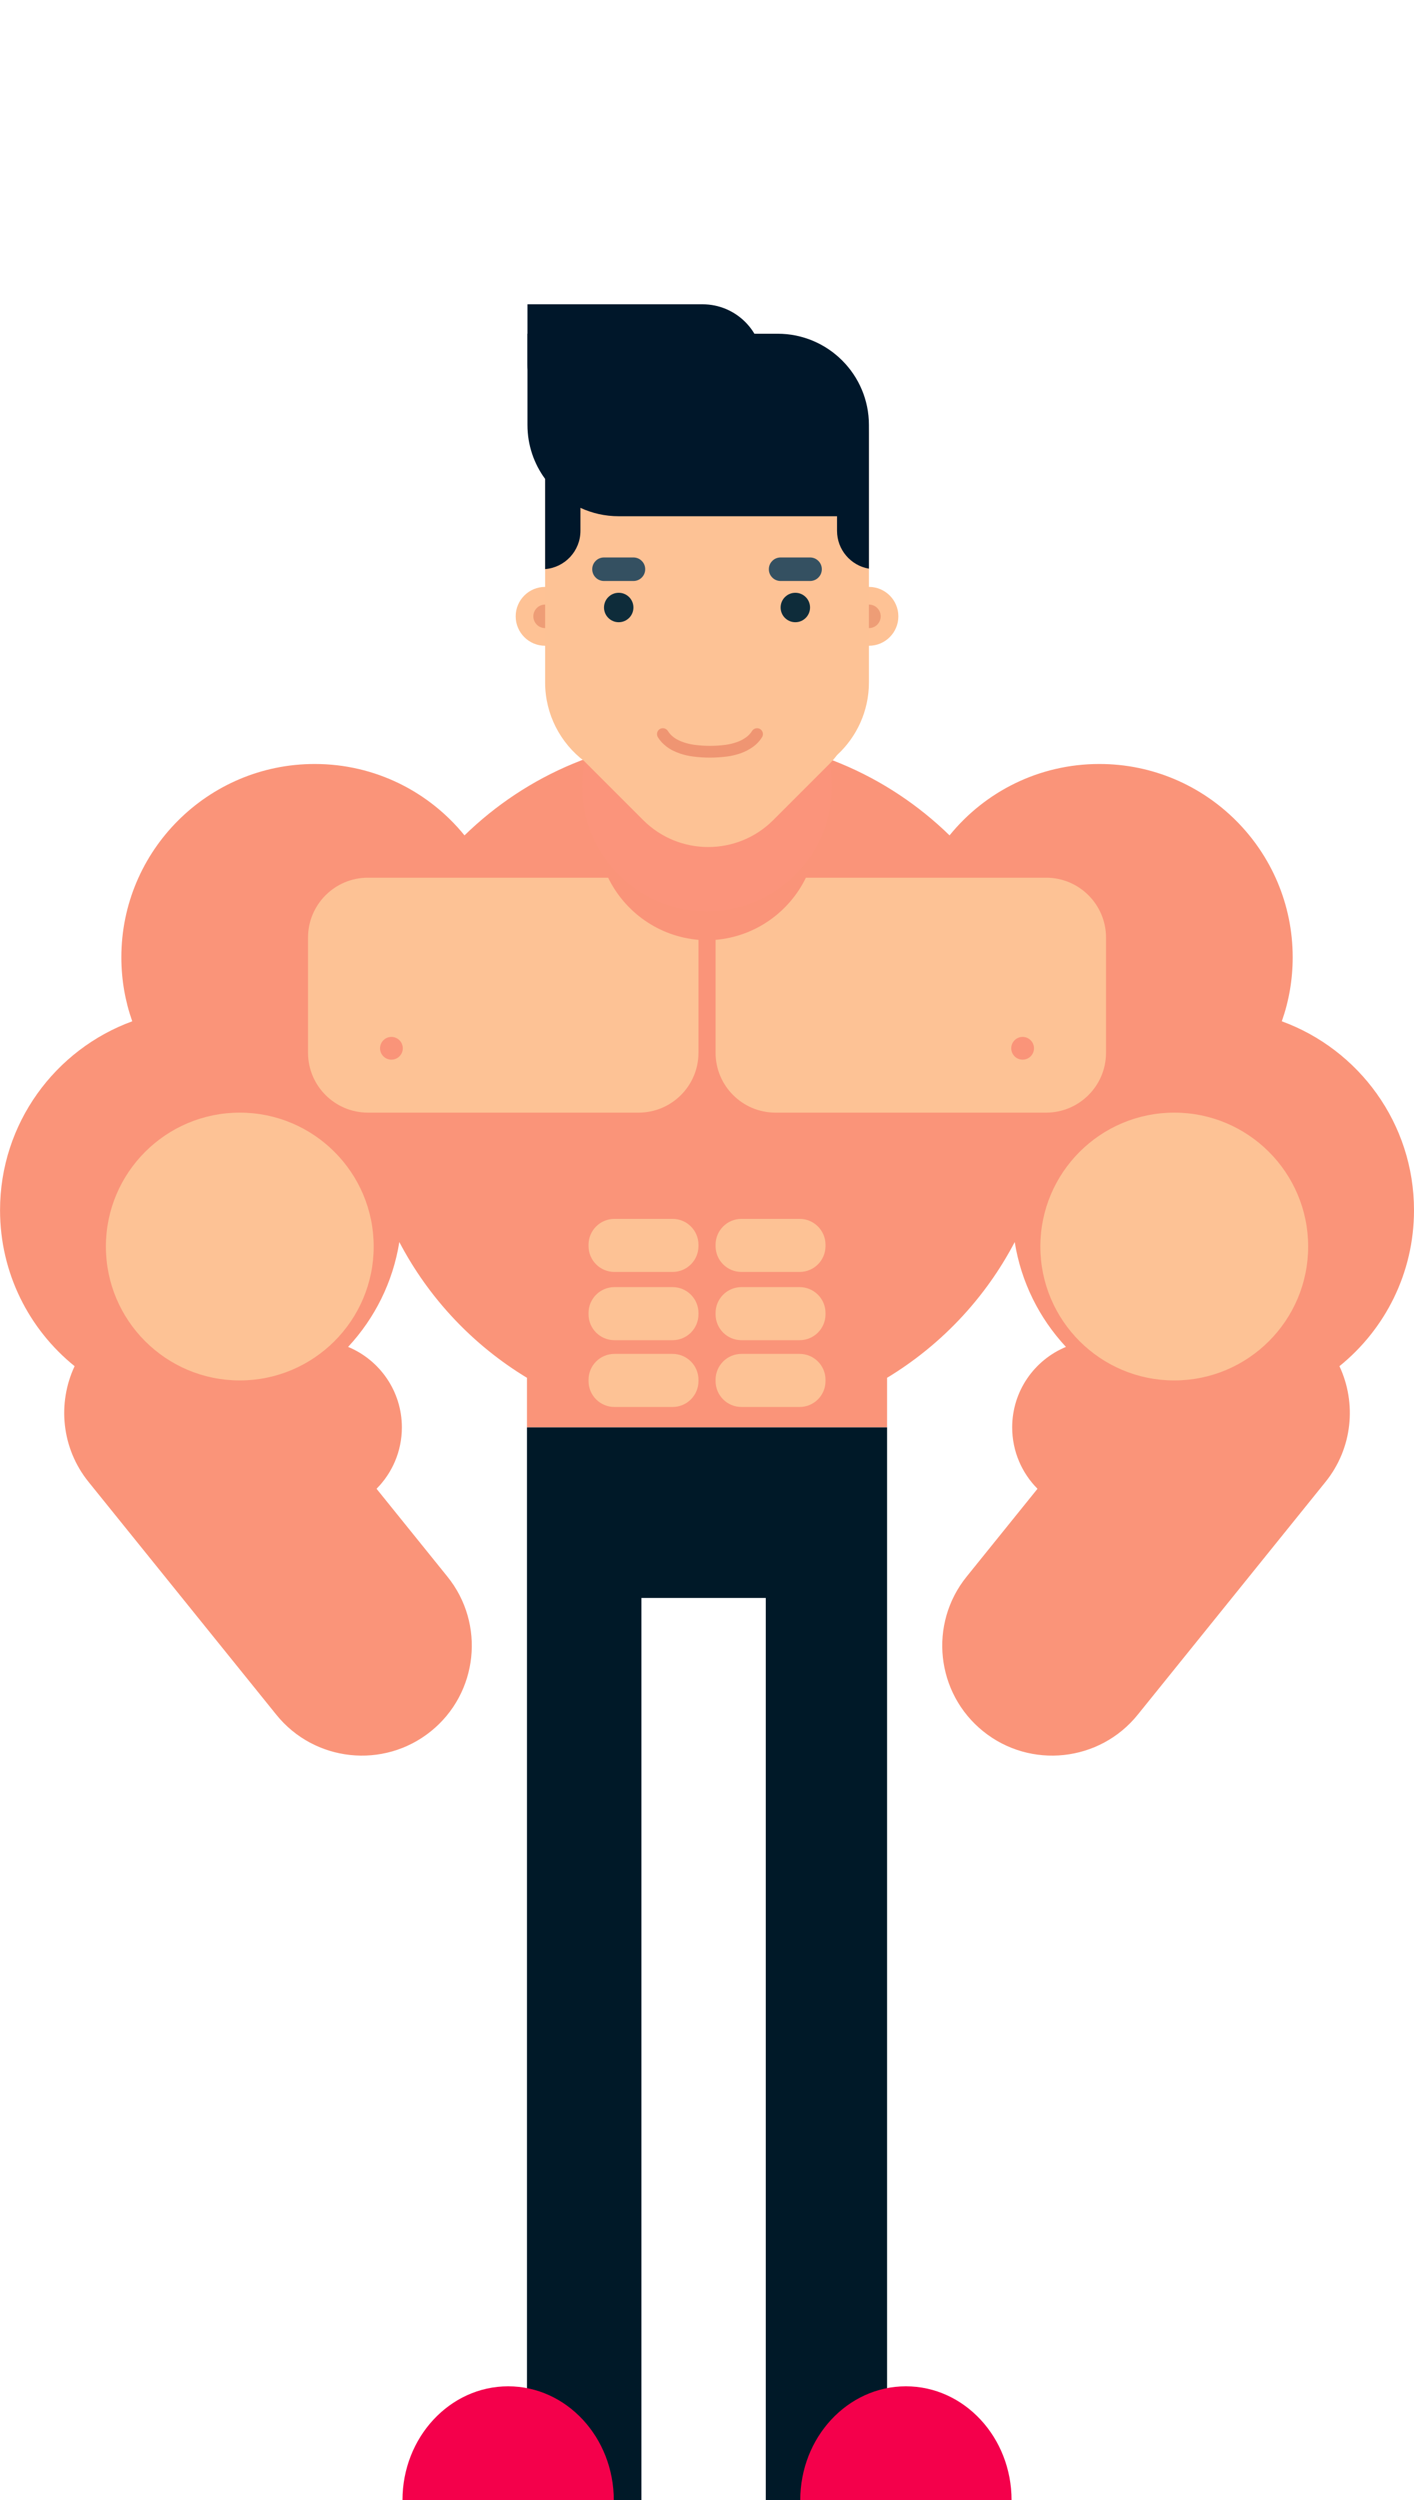 <?xml version="1.0" standalone="no"?><!-- Generator: Gravit.io --><svg xmlns="http://www.w3.org/2000/svg" xmlns:xlink="http://www.w3.org/1999/xlink" style="isolation:isolate" viewBox="0 0 515.8 912" width="515.8" height="912"><defs><clipPath id="_clipPath_E1vQZB9ljrbvELWFiQDxnqOfYKjj1ViZ"><rect width="515.8" height="912"/></clipPath></defs><g clip-path="url(#_clipPath_E1vQZB9ljrbvELWFiQDxnqOfYKjj1ViZ)"><g id="body"><g id="muscle"><path d=" M 169.44 304.724 C 156.541 288.822 136.84 278.68 114.789 278.68 C 75.867 278.68 44.267 310.28 44.267 349.202 C 44.267 357.382 45.662 365.239 48.24 372.542 C 20.124 382.807 0.017 409.798 0.017 441.448 C 0.017 464.424 10.612 484.944 27.214 498.345 C 20.921 511.797 22.363 528.244 32.307 540.573 L 100.797 625.486 C 114.692 642.713 139.959 645.419 157.186 631.524 C 174.413 617.629 177.118 592.361 163.223 575.134 L 137.359 543.068 C 143.066 537.318 146.594 529.402 146.594 520.669 C 146.594 507.439 138.498 496.085 126.983 491.316 C 136.654 480.92 143.341 467.711 145.664 453.056 C 156.363 473.519 172.534 490.674 192.226 502.585 L 192.226 520.669 L 192.226 520.669 L 257.217 520.669 L 323.591 520.669 L 323.591 520.669 L 323.591 502.585 C 343.283 490.674 359.454 473.519 370.153 453.056 C 372.476 467.711 379.163 480.92 388.834 491.317 C 377.319 496.085 369.224 507.439 369.224 520.669 C 369.224 529.402 372.751 537.318 378.458 543.068 L 352.594 575.134 C 338.699 592.361 341.404 617.629 358.631 631.524 C 375.858 645.419 401.125 642.713 415.02 625.486 L 483.51 540.573 C 493.454 528.244 494.896 511.797 488.604 498.345 C 505.205 484.944 515.8 464.424 515.8 441.449 C 515.8 409.798 495.693 382.807 467.577 372.542 C 470.155 365.239 471.551 357.382 471.551 349.202 C 471.551 310.28 439.95 278.68 401.028 278.68 C 378.977 278.68 359.276 288.822 346.378 304.724 C 323.709 282.619 292.732 269 258.6 269 C 258.369 269 258.137 269.001 257.907 269.006 C 257.678 269.001 257.448 269 257.217 269 C 223.085 269 192.108 282.619 169.44 304.724 Z " fill="rgb(250,148,121)"/><path d=" M 291.69 493.866 L 270.466 493.866 C 265.257 493.866 261.028 498.095 261.028 503.305 L 261.028 503.787 C 261.028 508.996 265.257 513.225 270.466 513.225 L 291.69 513.225 C 296.899 513.225 301.129 508.996 301.129 503.787 L 301.129 503.305 C 301.129 498.095 296.899 493.866 291.69 493.866 Z  M 291.69 469.505 L 270.466 469.505 C 265.257 469.505 261.028 473.735 261.028 478.944 L 261.028 479.426 C 261.028 484.635 265.257 488.865 270.466 488.865 L 291.69 488.865 C 296.899 488.865 301.129 484.635 301.129 479.426 L 301.129 478.944 C 301.129 473.735 296.899 469.505 291.69 469.505 Z  M 291.69 444.615 L 270.466 444.615 C 265.257 444.615 261.028 448.844 261.028 454.054 L 261.028 454.536 C 261.028 459.745 265.257 463.974 270.466 463.974 L 291.69 463.974 C 296.899 463.974 301.129 459.745 301.129 454.536 L 301.129 454.054 C 301.129 448.844 296.899 444.615 291.69 444.615 Z  M 377.182 382.389 C 377.182 384.679 375.324 386.538 373.034 386.538 C 370.745 386.538 368.886 384.679 368.886 382.389 C 368.886 380.1 370.745 378.241 373.034 378.241 C 375.324 378.241 377.182 380.1 377.182 382.389 L 377.182 382.389 Z  M 293.977 320.163 L 381.603 320.163 L 381.603 320.163 C 393.664 320.163 403.456 329.955 403.456 342.016 L 403.456 384.007 C 403.456 396.068 393.664 405.86 381.603 405.86 L 282.88 405.86 C 270.819 405.86 261.028 396.068 261.028 384.007 L 261.028 342.834 C 275.551 341.602 287.898 332.682 293.977 320.163 Z  M 477.189 454.703 C 477.189 427.745 455.303 405.86 428.346 405.86 C 401.389 405.86 379.503 427.745 379.503 454.703 C 379.503 481.66 401.389 503.546 428.346 503.546 C 455.303 503.546 477.189 481.66 477.189 454.703 Z  M 224.127 493.866 L 245.351 493.866 C 250.56 493.866 254.79 498.095 254.79 503.305 L 254.79 503.787 C 254.79 508.996 250.56 513.225 245.351 513.225 L 224.127 513.225 C 218.918 513.225 214.688 508.996 214.688 503.787 L 214.688 503.305 C 214.688 498.095 218.918 493.866 224.127 493.866 Z  M 224.127 469.505 L 245.351 469.505 C 250.56 469.505 254.79 473.735 254.79 478.944 L 254.79 479.426 C 254.79 484.635 250.56 488.865 245.351 488.865 L 224.127 488.865 C 218.918 488.865 214.688 484.635 214.688 479.426 L 214.688 478.944 C 214.688 473.735 218.918 469.505 224.127 469.505 Z  M 224.127 444.615 L 245.351 444.615 C 250.56 444.615 254.79 448.844 254.79 454.054 L 254.79 454.536 C 254.79 459.745 250.56 463.974 245.351 463.974 L 224.127 463.974 C 218.918 463.974 214.688 459.745 214.688 454.536 L 214.688 454.054 C 214.688 448.844 218.918 444.615 224.127 444.615 Z  M 138.635 382.389 C 138.635 384.679 140.494 386.538 142.783 386.538 C 145.073 386.538 146.931 384.679 146.931 382.389 C 146.931 380.1 145.073 378.241 142.783 378.241 C 140.494 378.241 138.635 380.1 138.635 382.389 L 138.635 382.389 Z  M 221.84 320.163 L 134.214 320.163 L 134.214 320.163 C 122.153 320.163 112.362 329.955 112.362 342.016 L 112.362 384.007 C 112.362 396.068 122.153 405.86 134.214 405.86 L 232.937 405.86 C 244.998 405.86 254.79 396.068 254.79 384.007 L 254.79 342.834 C 240.266 341.602 227.919 332.682 221.84 320.163 Z  M 38.628 454.703 C 38.628 427.745 60.514 405.86 87.471 405.86 C 114.428 405.86 136.314 427.745 136.314 454.703 C 136.314 481.66 114.428 503.546 87.471 503.546 C 60.514 503.546 38.628 481.66 38.628 454.703 Z " fill-rule="evenodd" fill="rgb(253,194,149)"/><path d=" M 279.342 912 L 323.591 912 L 323.591 520.669 L 192.226 520.669 L 192.226 912 L 233.982 912 L 233.982 582.895 L 279.342 582.895 L 279.342 912 Z " fill="rgb(0,25,40)"/></g></g><g id="shoes"><path d=" M 369 912 C 369 889.075 351.73 870.463 330.458 870.463 C 309.186 870.463 291.916 889.075 291.916 912 L 369 912 Z  M 223.901 912 C 223.901 889.075 206.631 870.463 185.359 870.463 C 164.087 870.463 146.817 889.075 146.817 912 L 223.901 912 Z " fill-rule="evenodd" fill="rgb(244,0,75)"/></g><g id="head"><g id="neck"><path d=" M 212.355 286.897 C 212.355 261.756 232.767 241.344 257.909 241.344 C 283.05 241.344 303.462 261.756 303.462 286.897 C 303.462 312.039 283.05 332.45 257.909 332.45 C 232.767 332.45 212.355 312.039 212.355 286.897 Z " fill="rgb(251,148,123)"/></g><g id="ears"><path d=" M 188.112 224.822 C 188.112 218.896 192.924 214.084 198.85 214.084 C 204.776 214.084 209.588 218.896 209.588 224.822 C 209.588 230.748 204.776 235.56 198.85 235.56 C 192.924 235.56 188.112 230.748 188.112 224.822 Z " fill="rgb(254,194,149)"/><path d=" M 194.555 224.822 C 194.555 222.451 196.479 220.527 198.85 220.527 C 201.221 220.527 203.145 222.451 203.145 224.822 C 203.145 227.193 201.221 229.117 198.85 229.117 C 196.479 229.117 194.555 227.193 194.555 224.822 Z " fill="rgb(238,157,118)"/><path d=" M 306.229 224.822 C 306.229 218.896 311.041 214.084 316.967 214.084 C 322.894 214.084 327.705 218.896 327.705 224.822 C 327.705 230.748 322.894 235.56 316.967 235.56 C 311.041 235.56 306.229 230.748 306.229 224.822 Z " fill="rgb(254,194,149)"/><path d=" M 312.672 224.822 C 312.672 222.451 314.597 220.527 316.967 220.527 C 319.338 220.527 321.262 222.451 321.262 224.822 C 321.262 227.193 319.338 229.117 316.967 229.117 C 314.597 229.117 312.672 227.193 312.672 224.822 Z " fill="rgb(238,157,118)"/></g><g id="face"><path d=" M 305.332 275.438 C 312.483 268.85 316.967 259.409 316.967 248.929 L 316.967 157.764 C 316.967 137.881 300.825 121.738 280.941 121.738 L 234.876 121.738 C 214.993 121.738 198.85 137.881 198.85 157.764 L 198.85 248.929 C 198.85 260.651 204.46 271.072 213.138 277.656 C 213.238 277.765 213.344 277.872 213.45 277.978 L 234.634 299.163 C 247.718 312.247 268.963 312.247 282.047 299.163 L 302.367 278.843 C 303.448 277.762 304.439 276.626 305.332 275.438 Z " fill="rgb(253,194,149)"/></g><g id="eyes"><path d=" M 220.326 221.601 C 220.326 218.637 222.732 216.232 225.695 216.232 C 228.658 216.232 231.064 218.637 231.064 221.601 C 231.064 224.564 228.658 226.97 225.695 226.97 C 222.732 226.97 220.326 224.564 220.326 221.601 Z " fill="rgb(14,44,58)"/><path d=" M 284.753 221.601 C 284.753 218.637 287.159 216.232 290.122 216.232 C 293.086 216.232 295.491 218.637 295.491 221.601 C 295.491 224.564 293.086 226.97 290.122 226.97 C 287.159 226.97 284.753 224.564 284.753 221.601 Z " fill="rgb(14,44,58)"/></g><g id="brows"><path d="M 220.326 203.346 L 231.064 203.346 C 233.434 203.346 235.359 205.271 235.359 207.641 L 235.359 207.641 C 235.359 210.012 233.434 211.937 231.064 211.937 L 220.326 211.937 C 217.955 211.937 216.031 210.012 216.031 207.641 L 216.031 207.641 C 216.031 205.271 217.955 203.346 220.326 203.346 Z" style="stroke:none;fill:#345061;stroke-miterlimit:10;"/><path d="M 284.753 203.346 L 295.491 203.346 C 297.862 203.346 299.787 205.271 299.787 207.641 L 299.787 207.641 C 299.787 210.012 297.862 211.937 295.491 211.937 L 284.753 211.937 C 282.383 211.937 280.458 210.012 280.458 207.641 L 280.458 207.641 C 280.458 205.271 282.383 203.346 284.753 203.346 Z" style="stroke:none;fill:#345061;stroke-miterlimit:10;"/></g><g id="mouth"><path d=" M 274.338 266.636 C 274.638 266.163 275.111 265.819 275.669 265.691 C 276.228 265.562 276.807 265.648 277.301 265.948 C 277.774 266.249 278.117 266.721 278.246 267.28 C 278.375 267.838 278.289 268.418 277.989 268.912 C 277.151 270.244 276.099 271.403 274.832 272.327 C 273.371 273.4 271.739 274.238 270.021 274.839 C 268.518 275.333 266.971 275.72 265.382 275.935 C 263.256 276.214 261.13 276.364 258.982 276.364 C 256.921 276.364 254.838 276.235 252.797 275.956 C 251.251 275.763 249.748 275.419 248.266 274.947 C 247.3 274.625 246.376 274.238 245.453 273.787 C 244.658 273.4 243.906 272.928 243.198 272.391 C 242.553 271.897 241.952 271.36 241.394 270.78 C 240.857 270.201 240.384 269.578 239.976 268.912 C 239.676 268.418 239.59 267.838 239.719 267.28 C 239.847 266.721 240.191 266.249 240.663 265.948 C 241.157 265.648 241.737 265.562 242.296 265.691 C 242.854 265.819 243.326 266.163 243.627 266.636 C 243.885 267.065 244.207 267.473 244.551 267.86 C 244.916 268.246 245.324 268.633 245.775 268.955 C 246.269 269.342 246.806 269.664 247.385 269.943 C 248.094 270.308 248.824 270.609 249.597 270.845 C 250.822 271.253 252.089 271.532 253.356 271.704 C 255.224 271.94 257.093 272.069 258.982 272.069 C 260.937 272.069 262.87 271.94 264.802 271.682 C 266.112 271.489 267.401 271.188 268.625 270.759 C 269.935 270.329 271.181 269.685 272.276 268.869 C 273.114 268.246 273.801 267.495 274.338 266.636 Z " fill="rgb(239,149,114)"/></g><g id="hair"><path d=" M 316.967 157.764 L 316.967 207.44 L 316.967 207.44 C 310.364 206.31 305.332 200.552 305.332 193.628 L 305.332 188.313 L 225.695 188.313 C 220.711 188.313 215.982 187.216 211.736 185.249 L 211.736 185.249 L 211.736 193.628 C 211.736 200.983 206.058 207.022 198.85 207.597 L 198.85 174.702 C 194.8 169.189 192.407 162.384 192.407 155.026 L 192.407 121.738 L 283.68 121.738 C 302.052 121.738 316.967 136.654 316.967 155.026 L 316.967 157.764 Z " fill="rgb(0,23,42)"/><path d="M 192.407 111 L 256.291 111 C 268.441 111 278.304 120.864 278.304 133.013 L 278.304 155.026 L 214.42 155.026 C 202.271 155.026 192.407 145.162 192.407 133.013 L 192.407 111 Z" style="stroke:none;fill:#00172A;stroke-miterlimit:10;"/></g></g></g></svg>